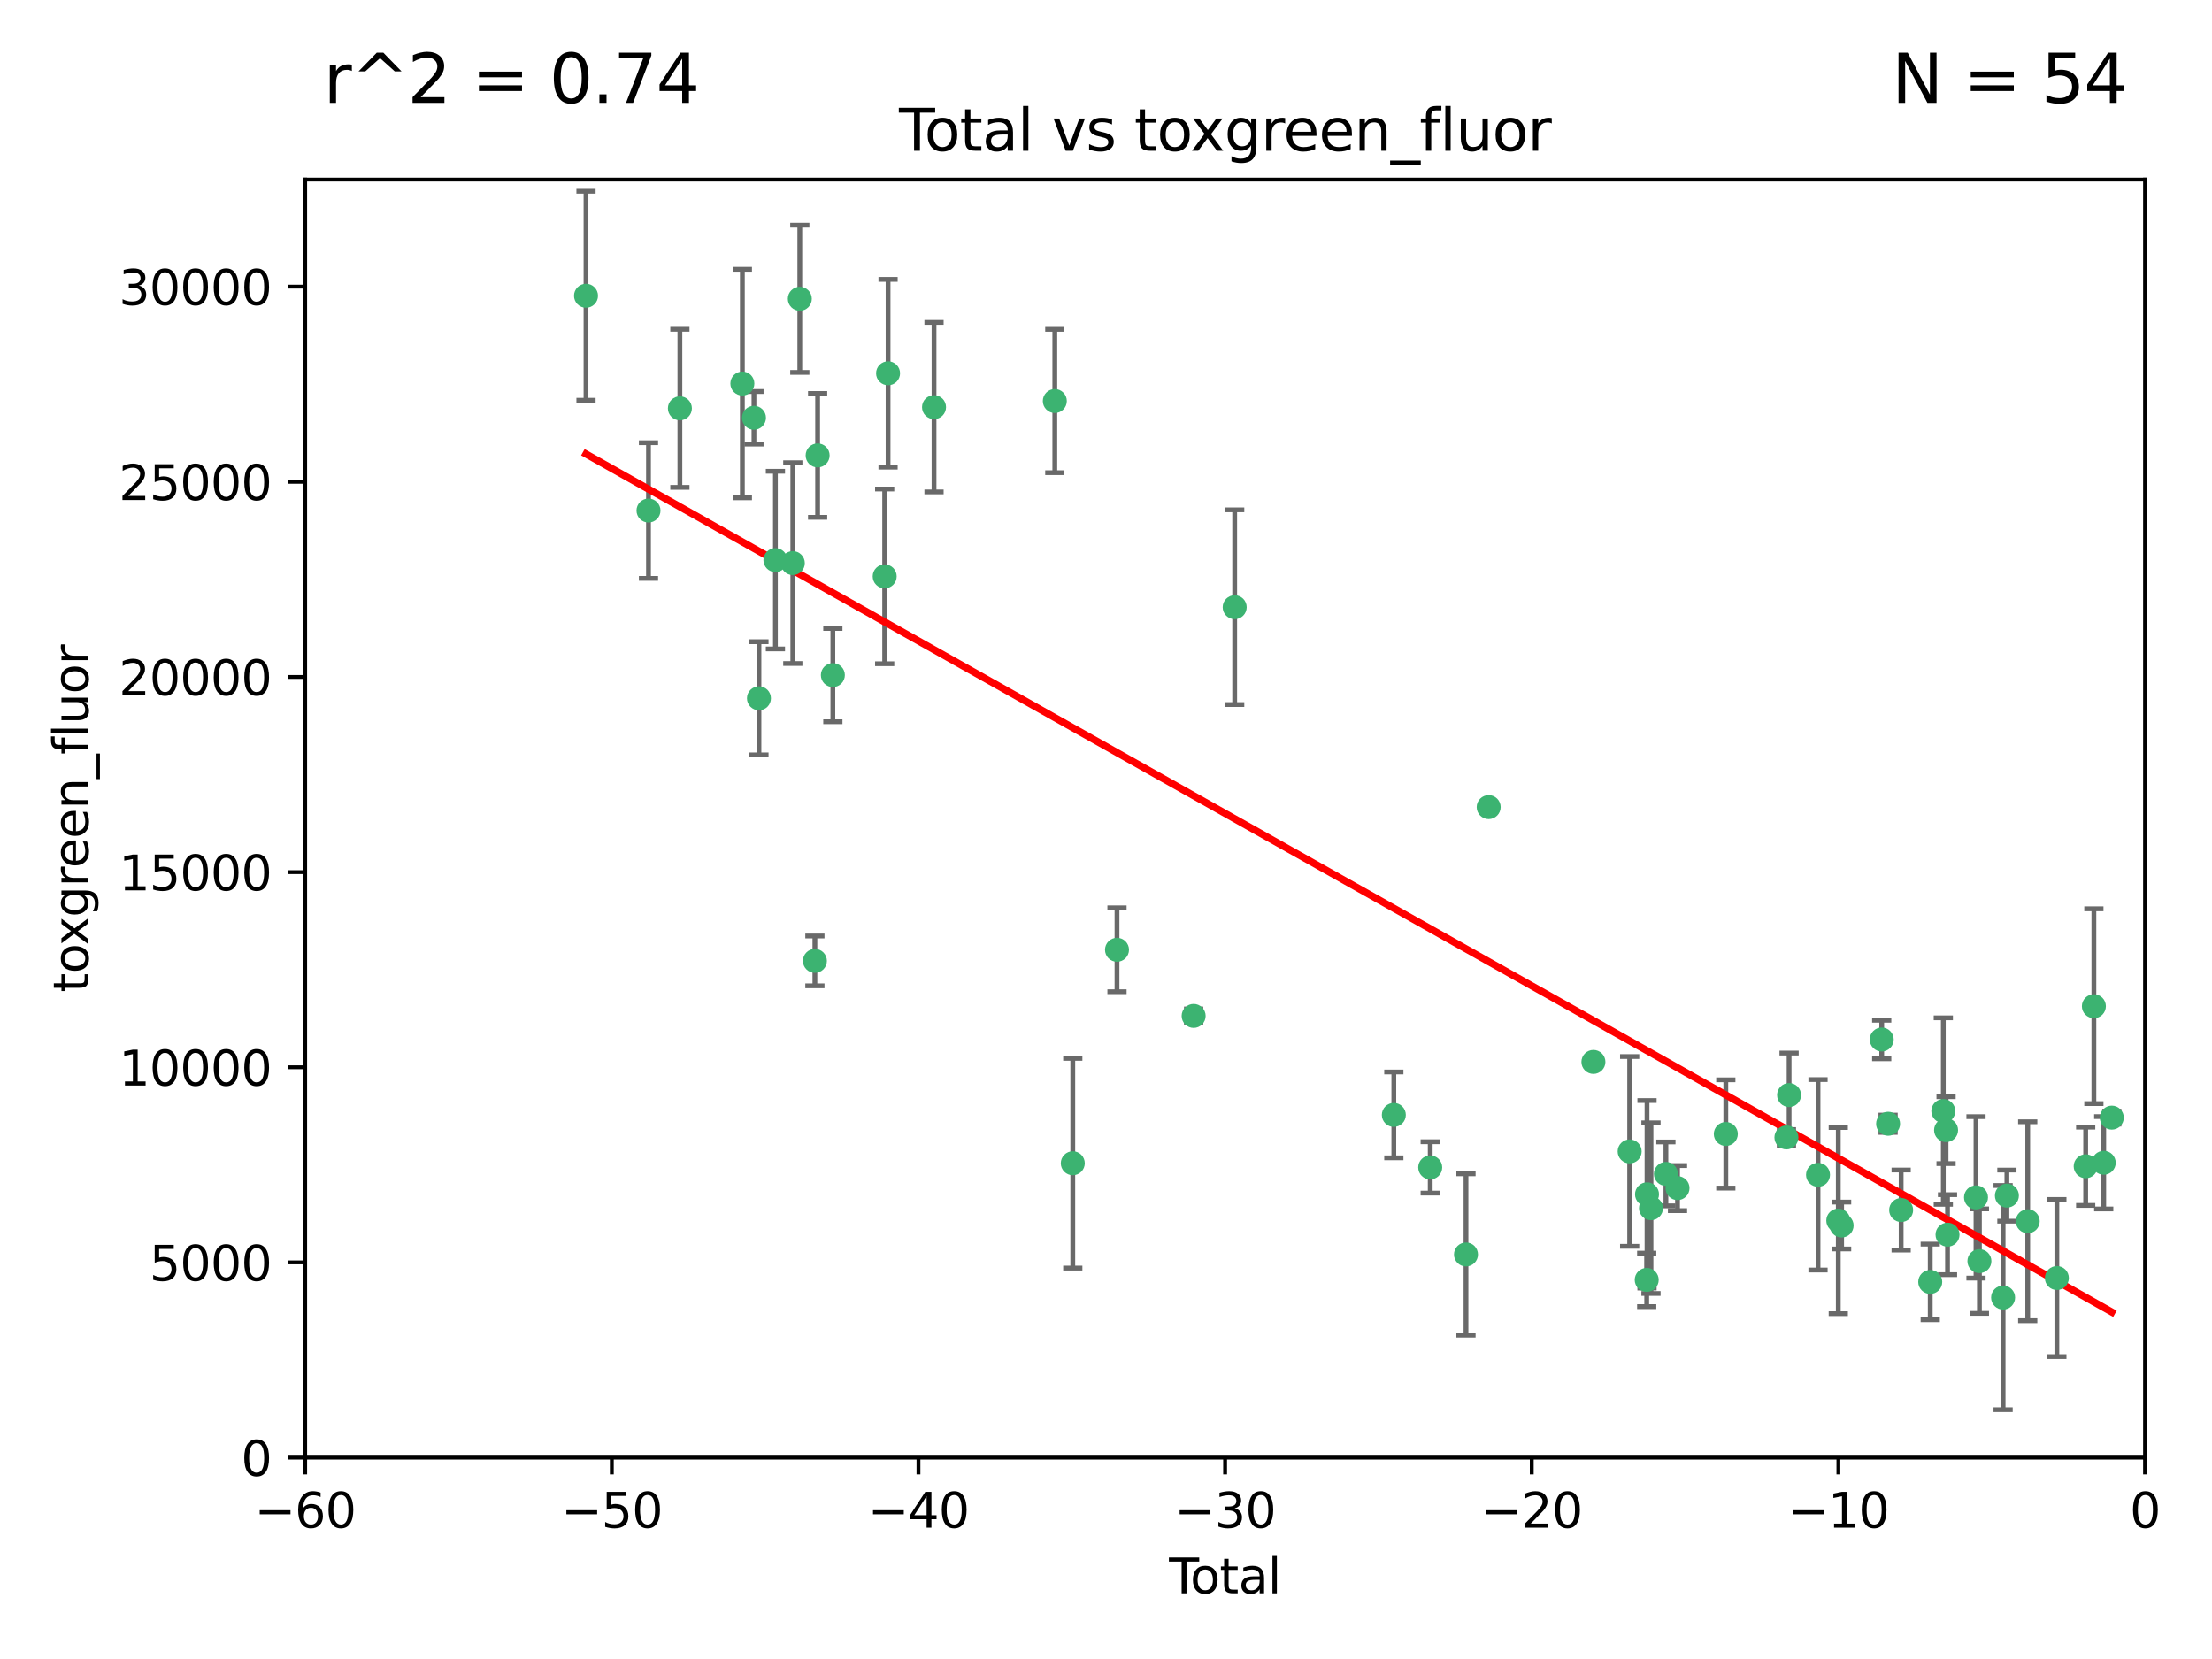 <?xml version="1.0" encoding="utf-8" standalone="no"?>
<!DOCTYPE svg PUBLIC "-//W3C//DTD SVG 1.1//EN"
  "http://www.w3.org/Graphics/SVG/1.1/DTD/svg11.dtd">
<svg xmlns:xlink="http://www.w3.org/1999/xlink" width="460.8pt" height="345.6pt" viewBox="0 0 460.8 345.6" xmlns="http://www.w3.org/2000/svg" version="1.1">
 <defs>
  <style type="text/css">*{stroke-linejoin: round; stroke-linecap: butt}</style>
 </defs>
 <g id="figure_1">
  <g id="patch_1">
   <path d="M 0 345.6 
L 460.8 345.6 
L 460.8 0 
L 0 0 
z
" style="fill: #ffffff"/>
  </g>
  <g id="axes_1">
   <g id="patch_2">
    <path d="M 63.571 303.64 
L 446.85 303.64 
L 446.85 37.411 
L 63.571 37.411 
z
" style="fill: #ffffff"/>
   </g>
   <g id="PathCollection_1">
    <defs>
     <path id="m3db3c7a963" d="M 0 1.118 
C 0.297 1.118 0.581 1 0.791 0.791 
C 1 0.581 1.118 0.297 1.118 0 
C 1.118 -0.297 1 -0.581 0.791 -0.791 
C 0.581 -1 0.297 -1.118 0 -1.118 
C -0.297 -1.118 -0.581 -1 -0.791 -0.791 
C -1 -0.581 -1.118 -0.297 -1.118 0 
C -1.118 0.297 -1 0.581 -0.791 0.791 
C -0.581 1 -0.297 1.118 0 1.118 
z
" style="stroke: #3cb371"/>
    </defs>
    <g clip-path="url(#p6ca2f43dde)">
     <use xlink:href="#m3db3c7a963" x="122.075" y="61.614" style="fill: #3cb371; stroke: #3cb371"/>
     <use xlink:href="#m3db3c7a963" x="135.093" y="106.358" style="fill: #3cb371; stroke: #3cb371"/>
     <use xlink:href="#m3db3c7a963" x="141.633" y="85.062" style="fill: #3cb371; stroke: #3cb371"/>
     <use xlink:href="#m3db3c7a963" x="154.646" y="79.9" style="fill: #3cb371; stroke: #3cb371"/>
     <use xlink:href="#m3db3c7a963" x="157.063" y="87.031" style="fill: #3cb371; stroke: #3cb371"/>
     <use xlink:href="#m3db3c7a963" x="158.1" y="145.468" style="fill: #3cb371; stroke: #3cb371"/>
     <use xlink:href="#m3db3c7a963" x="161.532" y="116.682" style="fill: #3cb371; stroke: #3cb371"/>
     <use xlink:href="#m3db3c7a963" x="165.156" y="117.306" style="fill: #3cb371; stroke: #3cb371"/>
     <use xlink:href="#m3db3c7a963" x="166.614" y="62.244" style="fill: #3cb371; stroke: #3cb371"/>
     <use xlink:href="#m3db3c7a963" x="169.757" y="200.168" style="fill: #3cb371; stroke: #3cb371"/>
     <use xlink:href="#m3db3c7a963" x="170.325" y="94.872" style="fill: #3cb371; stroke: #3cb371"/>
     <use xlink:href="#m3db3c7a963" x="173.5" y="140.634" style="fill: #3cb371; stroke: #3cb371"/>
     <use xlink:href="#m3db3c7a963" x="184.294" y="120.071" style="fill: #3cb371; stroke: #3cb371"/>
     <use xlink:href="#m3db3c7a963" x="185" y="77.763" style="fill: #3cb371; stroke: #3cb371"/>
     <use xlink:href="#m3db3c7a963" x="194.574" y="84.817" style="fill: #3cb371; stroke: #3cb371"/>
     <use xlink:href="#m3db3c7a963" x="219.736" y="83.54" style="fill: #3cb371; stroke: #3cb371"/>
     <use xlink:href="#m3db3c7a963" x="223.48" y="242.324" style="fill: #3cb371; stroke: #3cb371"/>
     <use xlink:href="#m3db3c7a963" x="232.69" y="197.854" style="fill: #3cb371; stroke: #3cb371"/>
     <use xlink:href="#m3db3c7a963" x="248.655" y="211.632" style="fill: #3cb371; stroke: #3cb371"/>
     <use xlink:href="#m3db3c7a963" x="257.207" y="126.494" style="fill: #3cb371; stroke: #3cb371"/>
     <use xlink:href="#m3db3c7a963" x="290.359" y="232.256" style="fill: #3cb371; stroke: #3cb371"/>
     <use xlink:href="#m3db3c7a963" x="297.94" y="243.195" style="fill: #3cb371; stroke: #3cb371"/>
     <use xlink:href="#m3db3c7a963" x="305.391" y="261.328" style="fill: #3cb371; stroke: #3cb371"/>
     <use xlink:href="#m3db3c7a963" x="310.117" y="168.134" style="fill: #3cb371; stroke: #3cb371"/>
     <use xlink:href="#m3db3c7a963" x="331.936" y="221.217" style="fill: #3cb371; stroke: #3cb371"/>
     <use xlink:href="#m3db3c7a963" x="339.487" y="239.862" style="fill: #3cb371; stroke: #3cb371"/>
     <use xlink:href="#m3db3c7a963" x="343.038" y="266.625" style="fill: #3cb371; stroke: #3cb371"/>
     <use xlink:href="#m3db3c7a963" x="343.102" y="248.797" style="fill: #3cb371; stroke: #3cb371"/>
     <use xlink:href="#m3db3c7a963" x="343.931" y="251.686" style="fill: #3cb371; stroke: #3cb371"/>
     <use xlink:href="#m3db3c7a963" x="347.037" y="244.545" style="fill: #3cb371; stroke: #3cb371"/>
     <use xlink:href="#m3db3c7a963" x="349.456" y="247.505" style="fill: #3cb371; stroke: #3cb371"/>
     <use xlink:href="#m3db3c7a963" x="359.516" y="236.229" style="fill: #3cb371; stroke: #3cb371"/>
     <use xlink:href="#m3db3c7a963" x="372.144" y="236.943" style="fill: #3cb371; stroke: #3cb371"/>
     <use xlink:href="#m3db3c7a963" x="372.7" y="228.123" style="fill: #3cb371; stroke: #3cb371"/>
     <use xlink:href="#m3db3c7a963" x="378.726" y="244.739" style="fill: #3cb371; stroke: #3cb371"/>
     <use xlink:href="#m3db3c7a963" x="382.948" y="254.269" style="fill: #3cb371; stroke: #3cb371"/>
     <use xlink:href="#m3db3c7a963" x="383.643" y="255.298" style="fill: #3cb371; stroke: #3cb371"/>
     <use xlink:href="#m3db3c7a963" x="391.995" y="216.55" style="fill: #3cb371; stroke: #3cb371"/>
     <use xlink:href="#m3db3c7a963" x="393.325" y="234.099" style="fill: #3cb371; stroke: #3cb371"/>
     <use xlink:href="#m3db3c7a963" x="396.044" y="252.073" style="fill: #3cb371; stroke: #3cb371"/>
     <use xlink:href="#m3db3c7a963" x="402.103" y="267.05" style="fill: #3cb371; stroke: #3cb371"/>
     <use xlink:href="#m3db3c7a963" x="404.828" y="231.454" style="fill: #3cb371; stroke: #3cb371"/>
     <use xlink:href="#m3db3c7a963" x="405.4" y="235.431" style="fill: #3cb371; stroke: #3cb371"/>
     <use xlink:href="#m3db3c7a963" x="405.704" y="257.206" style="fill: #3cb371; stroke: #3cb371"/>
     <use xlink:href="#m3db3c7a963" x="411.637" y="249.438" style="fill: #3cb371; stroke: #3cb371"/>
     <use xlink:href="#m3db3c7a963" x="412.347" y="262.719" style="fill: #3cb371; stroke: #3cb371"/>
     <use xlink:href="#m3db3c7a963" x="417.282" y="270.307" style="fill: #3cb371; stroke: #3cb371"/>
     <use xlink:href="#m3db3c7a963" x="418.073" y="249.072" style="fill: #3cb371; stroke: #3cb371"/>
     <use xlink:href="#m3db3c7a963" x="422.412" y="254.408" style="fill: #3cb371; stroke: #3cb371"/>
     <use xlink:href="#m3db3c7a963" x="428.481" y="266.237" style="fill: #3cb371; stroke: #3cb371"/>
     <use xlink:href="#m3db3c7a963" x="434.484" y="242.954" style="fill: #3cb371; stroke: #3cb371"/>
     <use xlink:href="#m3db3c7a963" x="436.193" y="209.613" style="fill: #3cb371; stroke: #3cb371"/>
     <use xlink:href="#m3db3c7a963" x="438.245" y="242.227" style="fill: #3cb371; stroke: #3cb371"/>
     <use xlink:href="#m3db3c7a963" x="439.928" y="232.825" style="fill: #3cb371; stroke: #3cb371"/>
    </g>
   </g>
   <g id="matplotlib.axis_1">
    <g id="xtick_1">
     <g id="line2d_1">
      <defs>
       <path id="mc61a66d1c8" d="M 0 0 
L 0 3.5 
" style="stroke: #000000; stroke-width: 0.8"/>
      </defs>
      <g>
       <use xlink:href="#mc61a66d1c8" x="63.571" y="303.64" style="stroke: #000000; stroke-width: 0.8"/>
      </g>
     </g>
     <g id="text_1">
      <!-- −60 -->
      <g transform="translate(53.019 318.238)scale(0.1 -0.1)">
       <defs>
        <path id="DejaVuSans-2212" d="M 678 2272 
L 4684 2272 
L 4684 1741 
L 678 1741 
L 678 2272 
z
" transform="scale(0.016)"/>
        <path id="DejaVuSans-36" d="M 2113 2584 
Q 1688 2584 1439 2293 
Q 1191 2003 1191 1497 
Q 1191 994 1439 701 
Q 1688 409 2113 409 
Q 2538 409 2786 701 
Q 3034 994 3034 1497 
Q 3034 2003 2786 2293 
Q 2538 2584 2113 2584 
z
M 3366 4563 
L 3366 3988 
Q 3128 4100 2886 4159 
Q 2644 4219 2406 4219 
Q 1781 4219 1451 3797 
Q 1122 3375 1075 2522 
Q 1259 2794 1537 2939 
Q 1816 3084 2150 3084 
Q 2853 3084 3261 2657 
Q 3669 2231 3669 1497 
Q 3669 778 3244 343 
Q 2819 -91 2113 -91 
Q 1303 -91 875 529 
Q 447 1150 447 2328 
Q 447 3434 972 4092 
Q 1497 4750 2381 4750 
Q 2619 4750 2861 4703 
Q 3103 4656 3366 4563 
z
" transform="scale(0.016)"/>
        <path id="DejaVuSans-30" d="M 2034 4250 
Q 1547 4250 1301 3770 
Q 1056 3291 1056 2328 
Q 1056 1369 1301 889 
Q 1547 409 2034 409 
Q 2525 409 2770 889 
Q 3016 1369 3016 2328 
Q 3016 3291 2770 3770 
Q 2525 4250 2034 4250 
z
M 2034 4750 
Q 2819 4750 3233 4129 
Q 3647 3509 3647 2328 
Q 3647 1150 3233 529 
Q 2819 -91 2034 -91 
Q 1250 -91 836 529 
Q 422 1150 422 2328 
Q 422 3509 836 4129 
Q 1250 4750 2034 4750 
z
" transform="scale(0.016)"/>
       </defs>
       <use xlink:href="#DejaVuSans-2212"/>
       <use xlink:href="#DejaVuSans-36" x="83.789"/>
       <use xlink:href="#DejaVuSans-30" x="147.412"/>
      </g>
     </g>
    </g>
    <g id="xtick_2">
     <g id="line2d_2">
      <g>
       <use xlink:href="#mc61a66d1c8" x="127.451" y="303.64" style="stroke: #000000; stroke-width: 0.8"/>
      </g>
     </g>
     <g id="text_2">
      <!-- −50 -->
      <g transform="translate(116.899 318.238)scale(0.1 -0.1)">
       <defs>
        <path id="DejaVuSans-35" d="M 691 4666 
L 3169 4666 
L 3169 4134 
L 1269 4134 
L 1269 2991 
Q 1406 3038 1543 3061 
Q 1681 3084 1819 3084 
Q 2600 3084 3056 2656 
Q 3513 2228 3513 1497 
Q 3513 744 3044 326 
Q 2575 -91 1722 -91 
Q 1428 -91 1123 -41 
Q 819 9 494 109 
L 494 744 
Q 775 591 1075 516 
Q 1375 441 1709 441 
Q 2250 441 2565 725 
Q 2881 1009 2881 1497 
Q 2881 1984 2565 2268 
Q 2250 2553 1709 2553 
Q 1456 2553 1204 2497 
Q 953 2441 691 2322 
L 691 4666 
z
" transform="scale(0.016)"/>
       </defs>
       <use xlink:href="#DejaVuSans-2212"/>
       <use xlink:href="#DejaVuSans-35" x="83.789"/>
       <use xlink:href="#DejaVuSans-30" x="147.412"/>
      </g>
     </g>
    </g>
    <g id="xtick_3">
     <g id="line2d_3">
      <g>
       <use xlink:href="#mc61a66d1c8" x="191.331" y="303.64" style="stroke: #000000; stroke-width: 0.8"/>
      </g>
     </g>
     <g id="text_3">
      <!-- −40 -->
      <g transform="translate(180.778 318.238)scale(0.1 -0.1)">
       <defs>
        <path id="DejaVuSans-34" d="M 2419 4116 
L 825 1625 
L 2419 1625 
L 2419 4116 
z
M 2253 4666 
L 3047 4666 
L 3047 1625 
L 3713 1625 
L 3713 1100 
L 3047 1100 
L 3047 0 
L 2419 0 
L 2419 1100 
L 313 1100 
L 313 1709 
L 2253 4666 
z
" transform="scale(0.016)"/>
       </defs>
       <use xlink:href="#DejaVuSans-2212"/>
       <use xlink:href="#DejaVuSans-34" x="83.789"/>
       <use xlink:href="#DejaVuSans-30" x="147.412"/>
      </g>
     </g>
    </g>
    <g id="xtick_4">
     <g id="line2d_4">
      <g>
       <use xlink:href="#mc61a66d1c8" x="255.211" y="303.64" style="stroke: #000000; stroke-width: 0.8"/>
      </g>
     </g>
     <g id="text_4">
      <!-- −30 -->
      <g transform="translate(244.658 318.238)scale(0.1 -0.1)">
       <defs>
        <path id="DejaVuSans-33" d="M 2597 2516 
Q 3050 2419 3304 2112 
Q 3559 1806 3559 1356 
Q 3559 666 3084 287 
Q 2609 -91 1734 -91 
Q 1441 -91 1130 -33 
Q 819 25 488 141 
L 488 750 
Q 750 597 1062 519 
Q 1375 441 1716 441 
Q 2309 441 2620 675 
Q 2931 909 2931 1356 
Q 2931 1769 2642 2001 
Q 2353 2234 1838 2234 
L 1294 2234 
L 1294 2753 
L 1863 2753 
Q 2328 2753 2575 2939 
Q 2822 3125 2822 3475 
Q 2822 3834 2567 4026 
Q 2313 4219 1838 4219 
Q 1578 4219 1281 4162 
Q 984 4106 628 3988 
L 628 4550 
Q 988 4650 1302 4700 
Q 1616 4750 1894 4750 
Q 2613 4750 3031 4423 
Q 3450 4097 3450 3541 
Q 3450 3153 3228 2886 
Q 3006 2619 2597 2516 
z
" transform="scale(0.016)"/>
       </defs>
       <use xlink:href="#DejaVuSans-2212"/>
       <use xlink:href="#DejaVuSans-33" x="83.789"/>
       <use xlink:href="#DejaVuSans-30" x="147.412"/>
      </g>
     </g>
    </g>
    <g id="xtick_5">
     <g id="line2d_5">
      <g>
       <use xlink:href="#mc61a66d1c8" x="319.09" y="303.64" style="stroke: #000000; stroke-width: 0.8"/>
      </g>
     </g>
     <g id="text_5">
      <!-- −20 -->
      <g transform="translate(308.538 318.238)scale(0.1 -0.1)">
       <defs>
        <path id="DejaVuSans-32" d="M 1228 531 
L 3431 531 
L 3431 0 
L 469 0 
L 469 531 
Q 828 903 1448 1529 
Q 2069 2156 2228 2338 
Q 2531 2678 2651 2914 
Q 2772 3150 2772 3378 
Q 2772 3750 2511 3984 
Q 2250 4219 1831 4219 
Q 1534 4219 1204 4116 
Q 875 4013 500 3803 
L 500 4441 
Q 881 4594 1212 4672 
Q 1544 4750 1819 4750 
Q 2544 4750 2975 4387 
Q 3406 4025 3406 3419 
Q 3406 3131 3298 2873 
Q 3191 2616 2906 2266 
Q 2828 2175 2409 1742 
Q 1991 1309 1228 531 
z
" transform="scale(0.016)"/>
       </defs>
       <use xlink:href="#DejaVuSans-2212"/>
       <use xlink:href="#DejaVuSans-32" x="83.789"/>
       <use xlink:href="#DejaVuSans-30" x="147.412"/>
      </g>
     </g>
    </g>
    <g id="xtick_6">
     <g id="line2d_6">
      <g>
       <use xlink:href="#mc61a66d1c8" x="382.97" y="303.64" style="stroke: #000000; stroke-width: 0.8"/>
      </g>
     </g>
     <g id="text_6">
      <!-- −10 -->
      <g transform="translate(372.418 318.238)scale(0.1 -0.1)">
       <defs>
        <path id="DejaVuSans-31" d="M 794 531 
L 1825 531 
L 1825 4091 
L 703 3866 
L 703 4441 
L 1819 4666 
L 2450 4666 
L 2450 531 
L 3481 531 
L 3481 0 
L 794 0 
L 794 531 
z
" transform="scale(0.016)"/>
       </defs>
       <use xlink:href="#DejaVuSans-2212"/>
       <use xlink:href="#DejaVuSans-31" x="83.789"/>
       <use xlink:href="#DejaVuSans-30" x="147.412"/>
      </g>
     </g>
    </g>
    <g id="xtick_7">
     <g id="line2d_7">
      <g>
       <use xlink:href="#mc61a66d1c8" x="446.85" y="303.64" style="stroke: #000000; stroke-width: 0.8"/>
      </g>
     </g>
     <g id="text_7">
      <!-- 0 -->
      <g transform="translate(443.669 318.238)scale(0.1 -0.1)">
       <use xlink:href="#DejaVuSans-30"/>
      </g>
     </g>
    </g>
    <g id="text_8">
     <!-- Total -->
     <g transform="translate(243.534 331.917)scale(0.1 -0.1)">
      <defs>
       <path id="DejaVuSans-54" d="M -19 4666 
L 3928 4666 
L 3928 4134 
L 2272 4134 
L 2272 0 
L 1638 0 
L 1638 4134 
L -19 4134 
L -19 4666 
z
" transform="scale(0.016)"/>
       <path id="DejaVuSans-6f" d="M 1959 3097 
Q 1497 3097 1228 2736 
Q 959 2375 959 1747 
Q 959 1119 1226 758 
Q 1494 397 1959 397 
Q 2419 397 2687 759 
Q 2956 1122 2956 1747 
Q 2956 2369 2687 2733 
Q 2419 3097 1959 3097 
z
M 1959 3584 
Q 2709 3584 3137 3096 
Q 3566 2609 3566 1747 
Q 3566 888 3137 398 
Q 2709 -91 1959 -91 
Q 1206 -91 779 398 
Q 353 888 353 1747 
Q 353 2609 779 3096 
Q 1206 3584 1959 3584 
z
" transform="scale(0.016)"/>
       <path id="DejaVuSans-74" d="M 1172 4494 
L 1172 3500 
L 2356 3500 
L 2356 3053 
L 1172 3053 
L 1172 1153 
Q 1172 725 1289 603 
Q 1406 481 1766 481 
L 2356 481 
L 2356 0 
L 1766 0 
Q 1100 0 847 248 
Q 594 497 594 1153 
L 594 3053 
L 172 3053 
L 172 3500 
L 594 3500 
L 594 4494 
L 1172 4494 
z
" transform="scale(0.016)"/>
       <path id="DejaVuSans-61" d="M 2194 1759 
Q 1497 1759 1228 1600 
Q 959 1441 959 1056 
Q 959 750 1161 570 
Q 1363 391 1709 391 
Q 2188 391 2477 730 
Q 2766 1069 2766 1631 
L 2766 1759 
L 2194 1759 
z
M 3341 1997 
L 3341 0 
L 2766 0 
L 2766 531 
Q 2569 213 2275 61 
Q 1981 -91 1556 -91 
Q 1019 -91 701 211 
Q 384 513 384 1019 
Q 384 1609 779 1909 
Q 1175 2209 1959 2209 
L 2766 2209 
L 2766 2266 
Q 2766 2663 2505 2880 
Q 2244 3097 1772 3097 
Q 1472 3097 1187 3025 
Q 903 2953 641 2809 
L 641 3341 
Q 956 3463 1253 3523 
Q 1550 3584 1831 3584 
Q 2591 3584 2966 3190 
Q 3341 2797 3341 1997 
z
" transform="scale(0.016)"/>
       <path id="DejaVuSans-6c" d="M 603 4863 
L 1178 4863 
L 1178 0 
L 603 0 
L 603 4863 
z
" transform="scale(0.016)"/>
      </defs>
      <use xlink:href="#DejaVuSans-54"/>
      <use xlink:href="#DejaVuSans-6f" x="44.084"/>
      <use xlink:href="#DejaVuSans-74" x="105.266"/>
      <use xlink:href="#DejaVuSans-61" x="144.475"/>
      <use xlink:href="#DejaVuSans-6c" x="205.754"/>
     </g>
    </g>
   </g>
   <g id="matplotlib.axis_2">
    <g id="ytick_1">
     <g id="line2d_8">
      <defs>
       <path id="mec181c8a91" d="M 0 0 
L -3.5 0 
" style="stroke: #000000; stroke-width: 0.8"/>
      </defs>
      <g>
       <use xlink:href="#mec181c8a91" x="63.571" y="303.64" style="stroke: #000000; stroke-width: 0.8"/>
      </g>
     </g>
     <g id="text_9">
      <!-- 0 -->
      <g transform="translate(50.209 307.439)scale(0.1 -0.1)">
       <use xlink:href="#DejaVuSans-30"/>
      </g>
     </g>
    </g>
    <g id="ytick_2">
     <g id="line2d_9">
      <g>
       <use xlink:href="#mec181c8a91" x="63.571" y="262.986" style="stroke: #000000; stroke-width: 0.8"/>
      </g>
     </g>
     <g id="text_10">
      <!-- 5000 -->
      <g transform="translate(31.121 266.786)scale(0.1 -0.1)">
       <use xlink:href="#DejaVuSans-35"/>
       <use xlink:href="#DejaVuSans-30" x="63.623"/>
       <use xlink:href="#DejaVuSans-30" x="127.246"/>
       <use xlink:href="#DejaVuSans-30" x="190.869"/>
      </g>
     </g>
    </g>
    <g id="ytick_3">
     <g id="line2d_10">
      <g>
       <use xlink:href="#mec181c8a91" x="63.571" y="222.333" style="stroke: #000000; stroke-width: 0.8"/>
      </g>
     </g>
     <g id="text_11">
      <!-- 10000 -->
      <g transform="translate(24.759 226.132)scale(0.1 -0.1)">
       <use xlink:href="#DejaVuSans-31"/>
       <use xlink:href="#DejaVuSans-30" x="63.623"/>
       <use xlink:href="#DejaVuSans-30" x="127.246"/>
       <use xlink:href="#DejaVuSans-30" x="190.869"/>
       <use xlink:href="#DejaVuSans-30" x="254.492"/>
      </g>
     </g>
    </g>
    <g id="ytick_4">
     <g id="line2d_11">
      <g>
       <use xlink:href="#mec181c8a91" x="63.571" y="181.679" style="stroke: #000000; stroke-width: 0.8"/>
      </g>
     </g>
     <g id="text_12">
      <!-- 15000 -->
      <g transform="translate(24.759 185.478)scale(0.1 -0.1)">
       <use xlink:href="#DejaVuSans-31"/>
       <use xlink:href="#DejaVuSans-35" x="63.623"/>
       <use xlink:href="#DejaVuSans-30" x="127.246"/>
       <use xlink:href="#DejaVuSans-30" x="190.869"/>
       <use xlink:href="#DejaVuSans-30" x="254.492"/>
      </g>
     </g>
    </g>
    <g id="ytick_5">
     <g id="line2d_12">
      <g>
       <use xlink:href="#mec181c8a91" x="63.571" y="141.026" style="stroke: #000000; stroke-width: 0.8"/>
      </g>
     </g>
     <g id="text_13">
      <!-- 20000 -->
      <g transform="translate(24.759 144.825)scale(0.1 -0.1)">
       <use xlink:href="#DejaVuSans-32"/>
       <use xlink:href="#DejaVuSans-30" x="63.623"/>
       <use xlink:href="#DejaVuSans-30" x="127.246"/>
       <use xlink:href="#DejaVuSans-30" x="190.869"/>
       <use xlink:href="#DejaVuSans-30" x="254.492"/>
      </g>
     </g>
    </g>
    <g id="ytick_6">
     <g id="line2d_13">
      <g>
       <use xlink:href="#mec181c8a91" x="63.571" y="100.372" style="stroke: #000000; stroke-width: 0.8"/>
      </g>
     </g>
     <g id="text_14">
      <!-- 25000 -->
      <g transform="translate(24.759 104.171)scale(0.1 -0.1)">
       <use xlink:href="#DejaVuSans-32"/>
       <use xlink:href="#DejaVuSans-35" x="63.623"/>
       <use xlink:href="#DejaVuSans-30" x="127.246"/>
       <use xlink:href="#DejaVuSans-30" x="190.869"/>
       <use xlink:href="#DejaVuSans-30" x="254.492"/>
      </g>
     </g>
    </g>
    <g id="ytick_7">
     <g id="line2d_14">
      <g>
       <use xlink:href="#mec181c8a91" x="63.571" y="59.718" style="stroke: #000000; stroke-width: 0.8"/>
      </g>
     </g>
     <g id="text_15">
      <!-- 30000 -->
      <g transform="translate(24.759 63.518)scale(0.1 -0.1)">
       <use xlink:href="#DejaVuSans-33"/>
       <use xlink:href="#DejaVuSans-30" x="63.623"/>
       <use xlink:href="#DejaVuSans-30" x="127.246"/>
       <use xlink:href="#DejaVuSans-30" x="190.869"/>
       <use xlink:href="#DejaVuSans-30" x="254.492"/>
      </g>
     </g>
    </g>
    <g id="text_16">
     <!-- toxgreen_fluor -->
     <g transform="translate(18.401 206.72)rotate(-90)scale(0.1 -0.1)">
      <defs>
       <path id="DejaVuSans-78" d="M 3513 3500 
L 2247 1797 
L 3578 0 
L 2900 0 
L 1881 1375 
L 863 0 
L 184 0 
L 1544 1831 
L 300 3500 
L 978 3500 
L 1906 2253 
L 2834 3500 
L 3513 3500 
z
" transform="scale(0.016)"/>
       <path id="DejaVuSans-67" d="M 2906 1791 
Q 2906 2416 2648 2759 
Q 2391 3103 1925 3103 
Q 1463 3103 1205 2759 
Q 947 2416 947 1791 
Q 947 1169 1205 825 
Q 1463 481 1925 481 
Q 2391 481 2648 825 
Q 2906 1169 2906 1791 
z
M 3481 434 
Q 3481 -459 3084 -895 
Q 2688 -1331 1869 -1331 
Q 1566 -1331 1297 -1286 
Q 1028 -1241 775 -1147 
L 775 -588 
Q 1028 -725 1275 -790 
Q 1522 -856 1778 -856 
Q 2344 -856 2625 -561 
Q 2906 -266 2906 331 
L 2906 616 
Q 2728 306 2450 153 
Q 2172 0 1784 0 
Q 1141 0 747 490 
Q 353 981 353 1791 
Q 353 2603 747 3093 
Q 1141 3584 1784 3584 
Q 2172 3584 2450 3431 
Q 2728 3278 2906 2969 
L 2906 3500 
L 3481 3500 
L 3481 434 
z
" transform="scale(0.016)"/>
       <path id="DejaVuSans-72" d="M 2631 2963 
Q 2534 3019 2420 3045 
Q 2306 3072 2169 3072 
Q 1681 3072 1420 2755 
Q 1159 2438 1159 1844 
L 1159 0 
L 581 0 
L 581 3500 
L 1159 3500 
L 1159 2956 
Q 1341 3275 1631 3429 
Q 1922 3584 2338 3584 
Q 2397 3584 2469 3576 
Q 2541 3569 2628 3553 
L 2631 2963 
z
" transform="scale(0.016)"/>
       <path id="DejaVuSans-65" d="M 3597 1894 
L 3597 1613 
L 953 1613 
Q 991 1019 1311 708 
Q 1631 397 2203 397 
Q 2534 397 2845 478 
Q 3156 559 3463 722 
L 3463 178 
Q 3153 47 2828 -22 
Q 2503 -91 2169 -91 
Q 1331 -91 842 396 
Q 353 884 353 1716 
Q 353 2575 817 3079 
Q 1281 3584 2069 3584 
Q 2775 3584 3186 3129 
Q 3597 2675 3597 1894 
z
M 3022 2063 
Q 3016 2534 2758 2815 
Q 2500 3097 2075 3097 
Q 1594 3097 1305 2825 
Q 1016 2553 972 2059 
L 3022 2063 
z
" transform="scale(0.016)"/>
       <path id="DejaVuSans-6e" d="M 3513 2113 
L 3513 0 
L 2938 0 
L 2938 2094 
Q 2938 2591 2744 2837 
Q 2550 3084 2163 3084 
Q 1697 3084 1428 2787 
Q 1159 2491 1159 1978 
L 1159 0 
L 581 0 
L 581 3500 
L 1159 3500 
L 1159 2956 
Q 1366 3272 1645 3428 
Q 1925 3584 2291 3584 
Q 2894 3584 3203 3211 
Q 3513 2838 3513 2113 
z
" transform="scale(0.016)"/>
       <path id="DejaVuSans-5f" d="M 3263 -1063 
L 3263 -1509 
L -63 -1509 
L -63 -1063 
L 3263 -1063 
z
" transform="scale(0.016)"/>
       <path id="DejaVuSans-66" d="M 2375 4863 
L 2375 4384 
L 1825 4384 
Q 1516 4384 1395 4259 
Q 1275 4134 1275 3809 
L 1275 3500 
L 2222 3500 
L 2222 3053 
L 1275 3053 
L 1275 0 
L 697 0 
L 697 3053 
L 147 3053 
L 147 3500 
L 697 3500 
L 697 3744 
Q 697 4328 969 4595 
Q 1241 4863 1831 4863 
L 2375 4863 
z
" transform="scale(0.016)"/>
       <path id="DejaVuSans-75" d="M 544 1381 
L 544 3500 
L 1119 3500 
L 1119 1403 
Q 1119 906 1312 657 
Q 1506 409 1894 409 
Q 2359 409 2629 706 
Q 2900 1003 2900 1516 
L 2900 3500 
L 3475 3500 
L 3475 0 
L 2900 0 
L 2900 538 
Q 2691 219 2414 64 
Q 2138 -91 1772 -91 
Q 1169 -91 856 284 
Q 544 659 544 1381 
z
M 1991 3584 
L 1991 3584 
z
" transform="scale(0.016)"/>
      </defs>
      <use xlink:href="#DejaVuSans-74"/>
      <use xlink:href="#DejaVuSans-6f" x="39.209"/>
      <use xlink:href="#DejaVuSans-78" x="97.266"/>
      <use xlink:href="#DejaVuSans-67" x="156.445"/>
      <use xlink:href="#DejaVuSans-72" x="219.922"/>
      <use xlink:href="#DejaVuSans-65" x="258.785"/>
      <use xlink:href="#DejaVuSans-65" x="320.309"/>
      <use xlink:href="#DejaVuSans-6e" x="381.832"/>
      <use xlink:href="#DejaVuSans-5f" x="445.211"/>
      <use xlink:href="#DejaVuSans-66" x="495.211"/>
      <use xlink:href="#DejaVuSans-6c" x="530.416"/>
      <use xlink:href="#DejaVuSans-75" x="558.199"/>
      <use xlink:href="#DejaVuSans-6f" x="621.578"/>
      <use xlink:href="#DejaVuSans-72" x="682.76"/>
     </g>
    </g>
   </g>
   <g id="LineCollection_1">
    <path d="M 122.075 83.38 
L 122.075 39.848 
" clip-path="url(#p6ca2f43dde)" style="fill: none; stroke: #696969"/>
    <path d="M 135.093 120.489 
L 135.093 92.227 
" clip-path="url(#p6ca2f43dde)" style="fill: none; stroke: #696969"/>
    <path d="M 141.633 101.528 
L 141.633 68.595 
" clip-path="url(#p6ca2f43dde)" style="fill: none; stroke: #696969"/>
    <path d="M 154.646 103.698 
L 154.646 56.102 
" clip-path="url(#p6ca2f43dde)" style="fill: none; stroke: #696969"/>
    <path d="M 157.063 92.506 
L 157.063 81.557 
" clip-path="url(#p6ca2f43dde)" style="fill: none; stroke: #696969"/>
    <path d="M 158.1 157.254 
L 158.1 133.683 
" clip-path="url(#p6ca2f43dde)" style="fill: none; stroke: #696969"/>
    <path d="M 161.532 135.19 
L 161.532 98.175 
" clip-path="url(#p6ca2f43dde)" style="fill: none; stroke: #696969"/>
    <path d="M 165.156 138.218 
L 165.156 96.393 
" clip-path="url(#p6ca2f43dde)" style="fill: none; stroke: #696969"/>
    <path d="M 166.614 77.579 
L 166.614 46.91 
" clip-path="url(#p6ca2f43dde)" style="fill: none; stroke: #696969"/>
    <path d="M 169.757 205.359 
L 169.757 194.977 
" clip-path="url(#p6ca2f43dde)" style="fill: none; stroke: #696969"/>
    <path d="M 170.325 107.775 
L 170.325 81.969 
" clip-path="url(#p6ca2f43dde)" style="fill: none; stroke: #696969"/>
    <path d="M 173.5 150.349 
L 173.5 130.92 
" clip-path="url(#p6ca2f43dde)" style="fill: none; stroke: #696969"/>
    <path d="M 184.294 138.271 
L 184.294 101.87 
" clip-path="url(#p6ca2f43dde)" style="fill: none; stroke: #696969"/>
    <path d="M 185 97.317 
L 185 58.209 
" clip-path="url(#p6ca2f43dde)" style="fill: none; stroke: #696969"/>
    <path d="M 194.574 102.476 
L 194.574 67.157 
" clip-path="url(#p6ca2f43dde)" style="fill: none; stroke: #696969"/>
    <path d="M 219.736 98.468 
L 219.736 68.613 
" clip-path="url(#p6ca2f43dde)" style="fill: none; stroke: #696969"/>
    <path d="M 223.48 264.166 
L 223.48 220.481 
" clip-path="url(#p6ca2f43dde)" style="fill: none; stroke: #696969"/>
    <path d="M 232.69 206.59 
L 232.69 189.118 
" clip-path="url(#p6ca2f43dde)" style="fill: none; stroke: #696969"/>
    <path d="M 248.655 213.084 
L 248.655 210.18 
" clip-path="url(#p6ca2f43dde)" style="fill: none; stroke: #696969"/>
    <path d="M 257.207 146.774 
L 257.207 106.214 
" clip-path="url(#p6ca2f43dde)" style="fill: none; stroke: #696969"/>
    <path d="M 290.359 241.194 
L 290.359 223.317 
" clip-path="url(#p6ca2f43dde)" style="fill: none; stroke: #696969"/>
    <path d="M 297.94 248.545 
L 297.94 237.845 
" clip-path="url(#p6ca2f43dde)" style="fill: none; stroke: #696969"/>
    <path d="M 305.391 278.138 
L 305.391 244.518 
" clip-path="url(#p6ca2f43dde)" style="fill: none; stroke: #696969"/>
    <path d="M 310.117 168.892 
L 310.117 167.376 
" clip-path="url(#p6ca2f43dde)" style="fill: none; stroke: #696969"/>
    <path d="M 331.936 222.051 
L 331.936 220.383 
" clip-path="url(#p6ca2f43dde)" style="fill: none; stroke: #696969"/>
    <path d="M 339.487 259.624 
L 339.487 220.1 
" clip-path="url(#p6ca2f43dde)" style="fill: none; stroke: #696969"/>
    <path d="M 343.038 272.192 
L 343.038 261.058 
" clip-path="url(#p6ca2f43dde)" style="fill: none; stroke: #696969"/>
    <path d="M 343.102 268.328 
L 343.102 229.266 
" clip-path="url(#p6ca2f43dde)" style="fill: none; stroke: #696969"/>
    <path d="M 343.931 269.46 
L 343.931 233.912 
" clip-path="url(#p6ca2f43dde)" style="fill: none; stroke: #696969"/>
    <path d="M 347.037 251.202 
L 347.037 237.887 
" clip-path="url(#p6ca2f43dde)" style="fill: none; stroke: #696969"/>
    <path d="M 349.456 252.2 
L 349.456 242.809 
" clip-path="url(#p6ca2f43dde)" style="fill: none; stroke: #696969"/>
    <path d="M 359.516 247.506 
L 359.516 224.952 
" clip-path="url(#p6ca2f43dde)" style="fill: none; stroke: #696969"/>
    <path d="M 372.144 238.573 
L 372.144 235.313 
" clip-path="url(#p6ca2f43dde)" style="fill: none; stroke: #696969"/>
    <path d="M 372.7 236.876 
L 372.7 219.369 
" clip-path="url(#p6ca2f43dde)" style="fill: none; stroke: #696969"/>
    <path d="M 378.726 264.575 
L 378.726 224.902 
" clip-path="url(#p6ca2f43dde)" style="fill: none; stroke: #696969"/>
    <path d="M 382.948 273.656 
L 382.948 234.881 
" clip-path="url(#p6ca2f43dde)" style="fill: none; stroke: #696969"/>
    <path d="M 383.643 260.179 
L 383.643 250.417 
" clip-path="url(#p6ca2f43dde)" style="fill: none; stroke: #696969"/>
    <path d="M 391.995 220.567 
L 391.995 212.534 
" clip-path="url(#p6ca2f43dde)" style="fill: none; stroke: #696969"/>
    <path d="M 393.325 235.898 
L 393.325 232.3 
" clip-path="url(#p6ca2f43dde)" style="fill: none; stroke: #696969"/>
    <path d="M 396.044 260.406 
L 396.044 243.74 
" clip-path="url(#p6ca2f43dde)" style="fill: none; stroke: #696969"/>
    <path d="M 402.103 274.924 
L 402.103 259.176 
" clip-path="url(#p6ca2f43dde)" style="fill: none; stroke: #696969"/>
    <path d="M 404.828 250.871 
L 404.828 212.037 
" clip-path="url(#p6ca2f43dde)" style="fill: none; stroke: #696969"/>
    <path d="M 405.4 242.403 
L 405.4 228.458 
" clip-path="url(#p6ca2f43dde)" style="fill: none; stroke: #696969"/>
    <path d="M 405.704 265.54 
L 405.704 248.873 
" clip-path="url(#p6ca2f43dde)" style="fill: none; stroke: #696969"/>
    <path d="M 411.637 266.257 
L 411.637 232.619 
" clip-path="url(#p6ca2f43dde)" style="fill: none; stroke: #696969"/>
    <path d="M 412.347 273.599 
L 412.347 251.839 
" clip-path="url(#p6ca2f43dde)" style="fill: none; stroke: #696969"/>
    <path d="M 417.282 293.652 
L 417.282 246.963 
" clip-path="url(#p6ca2f43dde)" style="fill: none; stroke: #696969"/>
    <path d="M 418.073 254.396 
L 418.073 243.748 
" clip-path="url(#p6ca2f43dde)" style="fill: none; stroke: #696969"/>
    <path d="M 422.412 275.128 
L 422.412 233.688 
" clip-path="url(#p6ca2f43dde)" style="fill: none; stroke: #696969"/>
    <path d="M 428.481 282.602 
L 428.481 249.872 
" clip-path="url(#p6ca2f43dde)" style="fill: none; stroke: #696969"/>
    <path d="M 434.484 251.109 
L 434.484 234.798 
" clip-path="url(#p6ca2f43dde)" style="fill: none; stroke: #696969"/>
    <path d="M 436.193 229.904 
L 436.193 189.322 
" clip-path="url(#p6ca2f43dde)" style="fill: none; stroke: #696969"/>
    <path d="M 438.245 251.85 
L 438.245 232.604 
" clip-path="url(#p6ca2f43dde)" style="fill: none; stroke: #696969"/>
    <path d="M 439.928 234.174 
L 439.928 231.476 
" clip-path="url(#p6ca2f43dde)" style="fill: none; stroke: #696969"/>
   </g>
   <g id="line2d_15">
    <defs>
     <path id="mb93ddc4d2f" d="M 2 0 
L -2 -0 
" style="stroke: #696969"/>
    </defs>
    <g clip-path="url(#p6ca2f43dde)">
     <use xlink:href="#mb93ddc4d2f" x="122.075" y="83.38" style="fill: #696969; stroke: #696969"/>
     <use xlink:href="#mb93ddc4d2f" x="135.093" y="120.489" style="fill: #696969; stroke: #696969"/>
     <use xlink:href="#mb93ddc4d2f" x="141.633" y="101.528" style="fill: #696969; stroke: #696969"/>
     <use xlink:href="#mb93ddc4d2f" x="154.646" y="103.698" style="fill: #696969; stroke: #696969"/>
     <use xlink:href="#mb93ddc4d2f" x="157.063" y="92.506" style="fill: #696969; stroke: #696969"/>
     <use xlink:href="#mb93ddc4d2f" x="158.1" y="157.254" style="fill: #696969; stroke: #696969"/>
     <use xlink:href="#mb93ddc4d2f" x="161.532" y="135.19" style="fill: #696969; stroke: #696969"/>
     <use xlink:href="#mb93ddc4d2f" x="165.156" y="138.218" style="fill: #696969; stroke: #696969"/>
     <use xlink:href="#mb93ddc4d2f" x="166.614" y="77.579" style="fill: #696969; stroke: #696969"/>
     <use xlink:href="#mb93ddc4d2f" x="169.757" y="205.359" style="fill: #696969; stroke: #696969"/>
     <use xlink:href="#mb93ddc4d2f" x="170.325" y="107.775" style="fill: #696969; stroke: #696969"/>
     <use xlink:href="#mb93ddc4d2f" x="173.5" y="150.349" style="fill: #696969; stroke: #696969"/>
     <use xlink:href="#mb93ddc4d2f" x="184.294" y="138.271" style="fill: #696969; stroke: #696969"/>
     <use xlink:href="#mb93ddc4d2f" x="185" y="97.317" style="fill: #696969; stroke: #696969"/>
     <use xlink:href="#mb93ddc4d2f" x="194.574" y="102.476" style="fill: #696969; stroke: #696969"/>
     <use xlink:href="#mb93ddc4d2f" x="219.736" y="98.468" style="fill: #696969; stroke: #696969"/>
     <use xlink:href="#mb93ddc4d2f" x="223.48" y="264.166" style="fill: #696969; stroke: #696969"/>
     <use xlink:href="#mb93ddc4d2f" x="232.69" y="206.59" style="fill: #696969; stroke: #696969"/>
     <use xlink:href="#mb93ddc4d2f" x="248.655" y="213.084" style="fill: #696969; stroke: #696969"/>
     <use xlink:href="#mb93ddc4d2f" x="257.207" y="146.774" style="fill: #696969; stroke: #696969"/>
     <use xlink:href="#mb93ddc4d2f" x="290.359" y="241.194" style="fill: #696969; stroke: #696969"/>
     <use xlink:href="#mb93ddc4d2f" x="297.94" y="248.545" style="fill: #696969; stroke: #696969"/>
     <use xlink:href="#mb93ddc4d2f" x="305.391" y="278.138" style="fill: #696969; stroke: #696969"/>
     <use xlink:href="#mb93ddc4d2f" x="310.117" y="168.892" style="fill: #696969; stroke: #696969"/>
     <use xlink:href="#mb93ddc4d2f" x="331.936" y="222.051" style="fill: #696969; stroke: #696969"/>
     <use xlink:href="#mb93ddc4d2f" x="339.487" y="259.624" style="fill: #696969; stroke: #696969"/>
     <use xlink:href="#mb93ddc4d2f" x="343.038" y="272.192" style="fill: #696969; stroke: #696969"/>
     <use xlink:href="#mb93ddc4d2f" x="343.102" y="268.328" style="fill: #696969; stroke: #696969"/>
     <use xlink:href="#mb93ddc4d2f" x="343.931" y="269.46" style="fill: #696969; stroke: #696969"/>
     <use xlink:href="#mb93ddc4d2f" x="347.037" y="251.202" style="fill: #696969; stroke: #696969"/>
     <use xlink:href="#mb93ddc4d2f" x="349.456" y="252.2" style="fill: #696969; stroke: #696969"/>
     <use xlink:href="#mb93ddc4d2f" x="359.516" y="247.506" style="fill: #696969; stroke: #696969"/>
     <use xlink:href="#mb93ddc4d2f" x="372.144" y="238.573" style="fill: #696969; stroke: #696969"/>
     <use xlink:href="#mb93ddc4d2f" x="372.7" y="236.876" style="fill: #696969; stroke: #696969"/>
     <use xlink:href="#mb93ddc4d2f" x="378.726" y="264.575" style="fill: #696969; stroke: #696969"/>
     <use xlink:href="#mb93ddc4d2f" x="382.948" y="273.656" style="fill: #696969; stroke: #696969"/>
     <use xlink:href="#mb93ddc4d2f" x="383.643" y="260.179" style="fill: #696969; stroke: #696969"/>
     <use xlink:href="#mb93ddc4d2f" x="391.995" y="220.567" style="fill: #696969; stroke: #696969"/>
     <use xlink:href="#mb93ddc4d2f" x="393.325" y="235.898" style="fill: #696969; stroke: #696969"/>
     <use xlink:href="#mb93ddc4d2f" x="396.044" y="260.406" style="fill: #696969; stroke: #696969"/>
     <use xlink:href="#mb93ddc4d2f" x="402.103" y="274.924" style="fill: #696969; stroke: #696969"/>
     <use xlink:href="#mb93ddc4d2f" x="404.828" y="250.871" style="fill: #696969; stroke: #696969"/>
     <use xlink:href="#mb93ddc4d2f" x="405.4" y="242.403" style="fill: #696969; stroke: #696969"/>
     <use xlink:href="#mb93ddc4d2f" x="405.704" y="265.54" style="fill: #696969; stroke: #696969"/>
     <use xlink:href="#mb93ddc4d2f" x="411.637" y="266.257" style="fill: #696969; stroke: #696969"/>
     <use xlink:href="#mb93ddc4d2f" x="412.347" y="273.599" style="fill: #696969; stroke: #696969"/>
     <use xlink:href="#mb93ddc4d2f" x="417.282" y="293.652" style="fill: #696969; stroke: #696969"/>
     <use xlink:href="#mb93ddc4d2f" x="418.073" y="254.396" style="fill: #696969; stroke: #696969"/>
     <use xlink:href="#mb93ddc4d2f" x="422.412" y="275.128" style="fill: #696969; stroke: #696969"/>
     <use xlink:href="#mb93ddc4d2f" x="428.481" y="282.602" style="fill: #696969; stroke: #696969"/>
     <use xlink:href="#mb93ddc4d2f" x="434.484" y="251.109" style="fill: #696969; stroke: #696969"/>
     <use xlink:href="#mb93ddc4d2f" x="436.193" y="229.904" style="fill: #696969; stroke: #696969"/>
     <use xlink:href="#mb93ddc4d2f" x="438.245" y="251.85" style="fill: #696969; stroke: #696969"/>
     <use xlink:href="#mb93ddc4d2f" x="439.928" y="234.174" style="fill: #696969; stroke: #696969"/>
    </g>
   </g>
   <g id="line2d_16">
    <g clip-path="url(#p6ca2f43dde)">
     <use xlink:href="#mb93ddc4d2f" x="122.075" y="39.848" style="fill: #696969; stroke: #696969"/>
     <use xlink:href="#mb93ddc4d2f" x="135.093" y="92.227" style="fill: #696969; stroke: #696969"/>
     <use xlink:href="#mb93ddc4d2f" x="141.633" y="68.595" style="fill: #696969; stroke: #696969"/>
     <use xlink:href="#mb93ddc4d2f" x="154.646" y="56.102" style="fill: #696969; stroke: #696969"/>
     <use xlink:href="#mb93ddc4d2f" x="157.063" y="81.557" style="fill: #696969; stroke: #696969"/>
     <use xlink:href="#mb93ddc4d2f" x="158.1" y="133.683" style="fill: #696969; stroke: #696969"/>
     <use xlink:href="#mb93ddc4d2f" x="161.532" y="98.175" style="fill: #696969; stroke: #696969"/>
     <use xlink:href="#mb93ddc4d2f" x="165.156" y="96.393" style="fill: #696969; stroke: #696969"/>
     <use xlink:href="#mb93ddc4d2f" x="166.614" y="46.91" style="fill: #696969; stroke: #696969"/>
     <use xlink:href="#mb93ddc4d2f" x="169.757" y="194.977" style="fill: #696969; stroke: #696969"/>
     <use xlink:href="#mb93ddc4d2f" x="170.325" y="81.969" style="fill: #696969; stroke: #696969"/>
     <use xlink:href="#mb93ddc4d2f" x="173.5" y="130.92" style="fill: #696969; stroke: #696969"/>
     <use xlink:href="#mb93ddc4d2f" x="184.294" y="101.87" style="fill: #696969; stroke: #696969"/>
     <use xlink:href="#mb93ddc4d2f" x="185" y="58.209" style="fill: #696969; stroke: #696969"/>
     <use xlink:href="#mb93ddc4d2f" x="194.574" y="67.157" style="fill: #696969; stroke: #696969"/>
     <use xlink:href="#mb93ddc4d2f" x="219.736" y="68.613" style="fill: #696969; stroke: #696969"/>
     <use xlink:href="#mb93ddc4d2f" x="223.48" y="220.481" style="fill: #696969; stroke: #696969"/>
     <use xlink:href="#mb93ddc4d2f" x="232.69" y="189.118" style="fill: #696969; stroke: #696969"/>
     <use xlink:href="#mb93ddc4d2f" x="248.655" y="210.18" style="fill: #696969; stroke: #696969"/>
     <use xlink:href="#mb93ddc4d2f" x="257.207" y="106.214" style="fill: #696969; stroke: #696969"/>
     <use xlink:href="#mb93ddc4d2f" x="290.359" y="223.317" style="fill: #696969; stroke: #696969"/>
     <use xlink:href="#mb93ddc4d2f" x="297.94" y="237.845" style="fill: #696969; stroke: #696969"/>
     <use xlink:href="#mb93ddc4d2f" x="305.391" y="244.518" style="fill: #696969; stroke: #696969"/>
     <use xlink:href="#mb93ddc4d2f" x="310.117" y="167.376" style="fill: #696969; stroke: #696969"/>
     <use xlink:href="#mb93ddc4d2f" x="331.936" y="220.383" style="fill: #696969; stroke: #696969"/>
     <use xlink:href="#mb93ddc4d2f" x="339.487" y="220.1" style="fill: #696969; stroke: #696969"/>
     <use xlink:href="#mb93ddc4d2f" x="343.038" y="261.058" style="fill: #696969; stroke: #696969"/>
     <use xlink:href="#mb93ddc4d2f" x="343.102" y="229.266" style="fill: #696969; stroke: #696969"/>
     <use xlink:href="#mb93ddc4d2f" x="343.931" y="233.912" style="fill: #696969; stroke: #696969"/>
     <use xlink:href="#mb93ddc4d2f" x="347.037" y="237.887" style="fill: #696969; stroke: #696969"/>
     <use xlink:href="#mb93ddc4d2f" x="349.456" y="242.809" style="fill: #696969; stroke: #696969"/>
     <use xlink:href="#mb93ddc4d2f" x="359.516" y="224.952" style="fill: #696969; stroke: #696969"/>
     <use xlink:href="#mb93ddc4d2f" x="372.144" y="235.313" style="fill: #696969; stroke: #696969"/>
     <use xlink:href="#mb93ddc4d2f" x="372.7" y="219.369" style="fill: #696969; stroke: #696969"/>
     <use xlink:href="#mb93ddc4d2f" x="378.726" y="224.902" style="fill: #696969; stroke: #696969"/>
     <use xlink:href="#mb93ddc4d2f" x="382.948" y="234.881" style="fill: #696969; stroke: #696969"/>
     <use xlink:href="#mb93ddc4d2f" x="383.643" y="250.417" style="fill: #696969; stroke: #696969"/>
     <use xlink:href="#mb93ddc4d2f" x="391.995" y="212.534" style="fill: #696969; stroke: #696969"/>
     <use xlink:href="#mb93ddc4d2f" x="393.325" y="232.3" style="fill: #696969; stroke: #696969"/>
     <use xlink:href="#mb93ddc4d2f" x="396.044" y="243.74" style="fill: #696969; stroke: #696969"/>
     <use xlink:href="#mb93ddc4d2f" x="402.103" y="259.176" style="fill: #696969; stroke: #696969"/>
     <use xlink:href="#mb93ddc4d2f" x="404.828" y="212.037" style="fill: #696969; stroke: #696969"/>
     <use xlink:href="#mb93ddc4d2f" x="405.4" y="228.458" style="fill: #696969; stroke: #696969"/>
     <use xlink:href="#mb93ddc4d2f" x="405.704" y="248.873" style="fill: #696969; stroke: #696969"/>
     <use xlink:href="#mb93ddc4d2f" x="411.637" y="232.619" style="fill: #696969; stroke: #696969"/>
     <use xlink:href="#mb93ddc4d2f" x="412.347" y="251.839" style="fill: #696969; stroke: #696969"/>
     <use xlink:href="#mb93ddc4d2f" x="417.282" y="246.963" style="fill: #696969; stroke: #696969"/>
     <use xlink:href="#mb93ddc4d2f" x="418.073" y="243.748" style="fill: #696969; stroke: #696969"/>
     <use xlink:href="#mb93ddc4d2f" x="422.412" y="233.688" style="fill: #696969; stroke: #696969"/>
     <use xlink:href="#mb93ddc4d2f" x="428.481" y="249.872" style="fill: #696969; stroke: #696969"/>
     <use xlink:href="#mb93ddc4d2f" x="434.484" y="234.798" style="fill: #696969; stroke: #696969"/>
     <use xlink:href="#mb93ddc4d2f" x="436.193" y="189.322" style="fill: #696969; stroke: #696969"/>
     <use xlink:href="#mb93ddc4d2f" x="438.245" y="232.604" style="fill: #696969; stroke: #696969"/>
     <use xlink:href="#mb93ddc4d2f" x="439.928" y="231.476" style="fill: #696969; stroke: #696969"/>
    </g>
   </g>
   <g id="line2d_17">
    <path d="M 122.075 94.576 
L 135.093 101.897 
L 141.633 105.575 
L 154.646 112.892 
L 157.063 114.251 
L 158.1 114.835 
L 161.532 116.764 
L 165.156 118.803 
L 166.614 119.623 
L 169.757 121.39 
L 170.325 121.709 
L 173.5 123.495 
L 184.294 129.565 
L 185 129.962 
L 194.574 135.345 
L 219.736 149.495 
L 223.48 151.6 
L 232.69 156.78 
L 248.655 165.758 
L 257.207 170.567 
L 290.359 189.209 
L 297.94 193.472 
L 305.391 197.663 
L 310.117 200.32 
L 331.936 212.59 
L 339.487 216.836 
L 343.038 218.833 
L 343.102 218.869 
L 343.931 219.335 
L 347.037 221.081 
L 349.456 222.442 
L 359.516 228.099 
L 372.144 235.201 
L 372.7 235.513 
L 378.726 238.902 
L 382.948 241.276 
L 383.643 241.667 
L 391.995 246.364 
L 393.325 247.111 
L 396.044 248.64 
L 402.103 252.047 
L 404.828 253.58 
L 405.4 253.902 
L 405.704 254.072 
L 411.637 257.409 
L 412.347 257.808 
L 417.282 260.584 
L 418.073 261.028 
L 422.412 263.468 
L 428.481 266.881 
L 434.484 270.257 
L 436.193 271.218 
L 438.245 272.372 
L 439.928 273.318 
" clip-path="url(#p6ca2f43dde)" style="fill: none; stroke: #ff0000; stroke-width: 1.5; stroke-linecap: square"/>
   </g>
   <g id="line2d_18">
    <defs>
     <path id="m45f566c1f0" d="M 0 2 
C 0.53 2 1.039 1.789 1.414 1.414 
C 1.789 1.039 2 0.53 2 0 
C 2 -0.53 1.789 -1.039 1.414 -1.414 
C 1.039 -1.789 0.53 -2 0 -2 
C -0.53 -2 -1.039 -1.789 -1.414 -1.414 
C -1.789 -1.039 -2 -0.53 -2 0 
C -2 0.53 -1.789 1.039 -1.414 1.414 
C -1.039 1.789 -0.53 2 0 2 
z
" style="stroke: #3cb371"/>
    </defs>
    <g clip-path="url(#p6ca2f43dde)">
     <use xlink:href="#m45f566c1f0" x="122.075" y="61.614" style="fill: #3cb371; stroke: #3cb371"/>
     <use xlink:href="#m45f566c1f0" x="135.093" y="106.358" style="fill: #3cb371; stroke: #3cb371"/>
     <use xlink:href="#m45f566c1f0" x="141.633" y="85.062" style="fill: #3cb371; stroke: #3cb371"/>
     <use xlink:href="#m45f566c1f0" x="154.646" y="79.9" style="fill: #3cb371; stroke: #3cb371"/>
     <use xlink:href="#m45f566c1f0" x="157.063" y="87.031" style="fill: #3cb371; stroke: #3cb371"/>
     <use xlink:href="#m45f566c1f0" x="158.1" y="145.468" style="fill: #3cb371; stroke: #3cb371"/>
     <use xlink:href="#m45f566c1f0" x="161.532" y="116.682" style="fill: #3cb371; stroke: #3cb371"/>
     <use xlink:href="#m45f566c1f0" x="165.156" y="117.306" style="fill: #3cb371; stroke: #3cb371"/>
     <use xlink:href="#m45f566c1f0" x="166.614" y="62.244" style="fill: #3cb371; stroke: #3cb371"/>
     <use xlink:href="#m45f566c1f0" x="169.757" y="200.168" style="fill: #3cb371; stroke: #3cb371"/>
     <use xlink:href="#m45f566c1f0" x="170.325" y="94.872" style="fill: #3cb371; stroke: #3cb371"/>
     <use xlink:href="#m45f566c1f0" x="173.5" y="140.634" style="fill: #3cb371; stroke: #3cb371"/>
     <use xlink:href="#m45f566c1f0" x="184.294" y="120.071" style="fill: #3cb371; stroke: #3cb371"/>
     <use xlink:href="#m45f566c1f0" x="185" y="77.763" style="fill: #3cb371; stroke: #3cb371"/>
     <use xlink:href="#m45f566c1f0" x="194.574" y="84.817" style="fill: #3cb371; stroke: #3cb371"/>
     <use xlink:href="#m45f566c1f0" x="219.736" y="83.54" style="fill: #3cb371; stroke: #3cb371"/>
     <use xlink:href="#m45f566c1f0" x="223.48" y="242.324" style="fill: #3cb371; stroke: #3cb371"/>
     <use xlink:href="#m45f566c1f0" x="232.69" y="197.854" style="fill: #3cb371; stroke: #3cb371"/>
     <use xlink:href="#m45f566c1f0" x="248.655" y="211.632" style="fill: #3cb371; stroke: #3cb371"/>
     <use xlink:href="#m45f566c1f0" x="257.207" y="126.494" style="fill: #3cb371; stroke: #3cb371"/>
     <use xlink:href="#m45f566c1f0" x="290.359" y="232.256" style="fill: #3cb371; stroke: #3cb371"/>
     <use xlink:href="#m45f566c1f0" x="297.94" y="243.195" style="fill: #3cb371; stroke: #3cb371"/>
     <use xlink:href="#m45f566c1f0" x="305.391" y="261.328" style="fill: #3cb371; stroke: #3cb371"/>
     <use xlink:href="#m45f566c1f0" x="310.117" y="168.134" style="fill: #3cb371; stroke: #3cb371"/>
     <use xlink:href="#m45f566c1f0" x="331.936" y="221.217" style="fill: #3cb371; stroke: #3cb371"/>
     <use xlink:href="#m45f566c1f0" x="339.487" y="239.862" style="fill: #3cb371; stroke: #3cb371"/>
     <use xlink:href="#m45f566c1f0" x="343.038" y="266.625" style="fill: #3cb371; stroke: #3cb371"/>
     <use xlink:href="#m45f566c1f0" x="343.102" y="248.797" style="fill: #3cb371; stroke: #3cb371"/>
     <use xlink:href="#m45f566c1f0" x="343.931" y="251.686" style="fill: #3cb371; stroke: #3cb371"/>
     <use xlink:href="#m45f566c1f0" x="347.037" y="244.545" style="fill: #3cb371; stroke: #3cb371"/>
     <use xlink:href="#m45f566c1f0" x="349.456" y="247.505" style="fill: #3cb371; stroke: #3cb371"/>
     <use xlink:href="#m45f566c1f0" x="359.516" y="236.229" style="fill: #3cb371; stroke: #3cb371"/>
     <use xlink:href="#m45f566c1f0" x="372.144" y="236.943" style="fill: #3cb371; stroke: #3cb371"/>
     <use xlink:href="#m45f566c1f0" x="372.7" y="228.123" style="fill: #3cb371; stroke: #3cb371"/>
     <use xlink:href="#m45f566c1f0" x="378.726" y="244.739" style="fill: #3cb371; stroke: #3cb371"/>
     <use xlink:href="#m45f566c1f0" x="382.948" y="254.269" style="fill: #3cb371; stroke: #3cb371"/>
     <use xlink:href="#m45f566c1f0" x="383.643" y="255.298" style="fill: #3cb371; stroke: #3cb371"/>
     <use xlink:href="#m45f566c1f0" x="391.995" y="216.55" style="fill: #3cb371; stroke: #3cb371"/>
     <use xlink:href="#m45f566c1f0" x="393.325" y="234.099" style="fill: #3cb371; stroke: #3cb371"/>
     <use xlink:href="#m45f566c1f0" x="396.044" y="252.073" style="fill: #3cb371; stroke: #3cb371"/>
     <use xlink:href="#m45f566c1f0" x="402.103" y="267.05" style="fill: #3cb371; stroke: #3cb371"/>
     <use xlink:href="#m45f566c1f0" x="404.828" y="231.454" style="fill: #3cb371; stroke: #3cb371"/>
     <use xlink:href="#m45f566c1f0" x="405.4" y="235.431" style="fill: #3cb371; stroke: #3cb371"/>
     <use xlink:href="#m45f566c1f0" x="405.704" y="257.206" style="fill: #3cb371; stroke: #3cb371"/>
     <use xlink:href="#m45f566c1f0" x="411.637" y="249.438" style="fill: #3cb371; stroke: #3cb371"/>
     <use xlink:href="#m45f566c1f0" x="412.347" y="262.719" style="fill: #3cb371; stroke: #3cb371"/>
     <use xlink:href="#m45f566c1f0" x="417.282" y="270.307" style="fill: #3cb371; stroke: #3cb371"/>
     <use xlink:href="#m45f566c1f0" x="418.073" y="249.072" style="fill: #3cb371; stroke: #3cb371"/>
     <use xlink:href="#m45f566c1f0" x="422.412" y="254.408" style="fill: #3cb371; stroke: #3cb371"/>
     <use xlink:href="#m45f566c1f0" x="428.481" y="266.237" style="fill: #3cb371; stroke: #3cb371"/>
     <use xlink:href="#m45f566c1f0" x="434.484" y="242.954" style="fill: #3cb371; stroke: #3cb371"/>
     <use xlink:href="#m45f566c1f0" x="436.193" y="209.613" style="fill: #3cb371; stroke: #3cb371"/>
     <use xlink:href="#m45f566c1f0" x="438.245" y="242.227" style="fill: #3cb371; stroke: #3cb371"/>
     <use xlink:href="#m45f566c1f0" x="439.928" y="232.825" style="fill: #3cb371; stroke: #3cb371"/>
    </g>
   </g>
   <g id="patch_3">
    <path d="M 63.571 303.64 
L 63.571 37.411 
" style="fill: none; stroke: #000000; stroke-width: 0.8; stroke-linejoin: miter; stroke-linecap: square"/>
   </g>
   <g id="patch_4">
    <path d="M 446.85 303.64 
L 446.85 37.411 
" style="fill: none; stroke: #000000; stroke-width: 0.8; stroke-linejoin: miter; stroke-linecap: square"/>
   </g>
   <g id="patch_5">
    <path d="M 63.571 303.64 
L 446.85 303.64 
" style="fill: none; stroke: #000000; stroke-width: 0.8; stroke-linejoin: miter; stroke-linecap: square"/>
   </g>
   <g id="patch_6">
    <path d="M 63.571 37.411 
L 446.85 37.411 
" style="fill: none; stroke: #000000; stroke-width: 0.8; stroke-linejoin: miter; stroke-linecap: square"/>
   </g>
   <g id="text_17">
    <!-- N = 54 -->
    <g transform="translate(394.098 21.426)scale(0.14 -0.14)">
     <defs>
      <path id="DejaVuSans-4e" d="M 628 4666 
L 1478 4666 
L 3547 763 
L 3547 4666 
L 4159 4666 
L 4159 0 
L 3309 0 
L 1241 3903 
L 1241 0 
L 628 0 
L 628 4666 
z
" transform="scale(0.016)"/>
      <path id="DejaVuSans-20" transform="scale(0.016)"/>
      <path id="DejaVuSans-3d" d="M 678 2906 
L 4684 2906 
L 4684 2381 
L 678 2381 
L 678 2906 
z
M 678 1631 
L 4684 1631 
L 4684 1100 
L 678 1100 
L 678 1631 
z
" transform="scale(0.016)"/>
     </defs>
     <use xlink:href="#DejaVuSans-4e"/>
     <use xlink:href="#DejaVuSans-20" x="74.805"/>
     <use xlink:href="#DejaVuSans-3d" x="106.592"/>
     <use xlink:href="#DejaVuSans-20" x="190.381"/>
     <use xlink:href="#DejaVuSans-35" x="222.168"/>
     <use xlink:href="#DejaVuSans-34" x="285.791"/>
    </g>
   </g>
   <g id="text_18">
    <!-- r^2 = 0.74 -->
    <g transform="translate(67.404 21.426)scale(0.14 -0.14)">
     <defs>
      <path id="DejaVuSans-5e" d="M 2988 4666 
L 4684 2925 
L 4056 2925 
L 2681 4159 
L 1306 2925 
L 678 2925 
L 2375 4666 
L 2988 4666 
z
" transform="scale(0.016)"/>
      <path id="DejaVuSans-2e" d="M 684 794 
L 1344 794 
L 1344 0 
L 684 0 
L 684 794 
z
" transform="scale(0.016)"/>
      <path id="DejaVuSans-37" d="M 525 4666 
L 3525 4666 
L 3525 4397 
L 1831 0 
L 1172 0 
L 2766 4134 
L 525 4134 
L 525 4666 
z
" transform="scale(0.016)"/>
     </defs>
     <use xlink:href="#DejaVuSans-72"/>
     <use xlink:href="#DejaVuSans-5e" x="41.113"/>
     <use xlink:href="#DejaVuSans-32" x="124.902"/>
     <use xlink:href="#DejaVuSans-20" x="188.525"/>
     <use xlink:href="#DejaVuSans-3d" x="220.312"/>
     <use xlink:href="#DejaVuSans-20" x="304.102"/>
     <use xlink:href="#DejaVuSans-30" x="335.889"/>
     <use xlink:href="#DejaVuSans-2e" x="399.512"/>
     <use xlink:href="#DejaVuSans-37" x="431.299"/>
     <use xlink:href="#DejaVuSans-34" x="494.922"/>
    </g>
   </g>
   <g id="text_19">
    <!-- Total vs toxgreen_fluor -->
    <g transform="translate(187.275 31.411)scale(0.12 -0.12)">
     <defs>
      <path id="DejaVuSans-76" d="M 191 3500 
L 800 3500 
L 1894 563 
L 2988 3500 
L 3597 3500 
L 2284 0 
L 1503 0 
L 191 3500 
z
" transform="scale(0.016)"/>
      <path id="DejaVuSans-73" d="M 2834 3397 
L 2834 2853 
Q 2591 2978 2328 3040 
Q 2066 3103 1784 3103 
Q 1356 3103 1142 2972 
Q 928 2841 928 2578 
Q 928 2378 1081 2264 
Q 1234 2150 1697 2047 
L 1894 2003 
Q 2506 1872 2764 1633 
Q 3022 1394 3022 966 
Q 3022 478 2636 193 
Q 2250 -91 1575 -91 
Q 1294 -91 989 -36 
Q 684 19 347 128 
L 347 722 
Q 666 556 975 473 
Q 1284 391 1588 391 
Q 1994 391 2212 530 
Q 2431 669 2431 922 
Q 2431 1156 2273 1281 
Q 2116 1406 1581 1522 
L 1381 1569 
Q 847 1681 609 1914 
Q 372 2147 372 2553 
Q 372 3047 722 3315 
Q 1072 3584 1716 3584 
Q 2034 3584 2315 3537 
Q 2597 3491 2834 3397 
z
" transform="scale(0.016)"/>
     </defs>
     <use xlink:href="#DejaVuSans-54"/>
     <use xlink:href="#DejaVuSans-6f" x="44.084"/>
     <use xlink:href="#DejaVuSans-74" x="105.266"/>
     <use xlink:href="#DejaVuSans-61" x="144.475"/>
     <use xlink:href="#DejaVuSans-6c" x="205.754"/>
     <use xlink:href="#DejaVuSans-20" x="233.537"/>
     <use xlink:href="#DejaVuSans-76" x="265.324"/>
     <use xlink:href="#DejaVuSans-73" x="324.504"/>
     <use xlink:href="#DejaVuSans-20" x="376.604"/>
     <use xlink:href="#DejaVuSans-74" x="408.391"/>
     <use xlink:href="#DejaVuSans-6f" x="447.6"/>
     <use xlink:href="#DejaVuSans-78" x="505.656"/>
     <use xlink:href="#DejaVuSans-67" x="564.836"/>
     <use xlink:href="#DejaVuSans-72" x="628.312"/>
     <use xlink:href="#DejaVuSans-65" x="667.176"/>
     <use xlink:href="#DejaVuSans-65" x="728.699"/>
     <use xlink:href="#DejaVuSans-6e" x="790.223"/>
     <use xlink:href="#DejaVuSans-5f" x="853.602"/>
     <use xlink:href="#DejaVuSans-66" x="903.602"/>
     <use xlink:href="#DejaVuSans-6c" x="938.807"/>
     <use xlink:href="#DejaVuSans-75" x="966.59"/>
     <use xlink:href="#DejaVuSans-6f" x="1029.969"/>
     <use xlink:href="#DejaVuSans-72" x="1091.15"/>
    </g>
   </g>
  </g>
 </g>
 <defs>
  <clipPath id="p6ca2f43dde">
   <rect x="63.571" y="37.411" width="383.279" height="266.229"/>
  </clipPath>
 </defs>
</svg>

